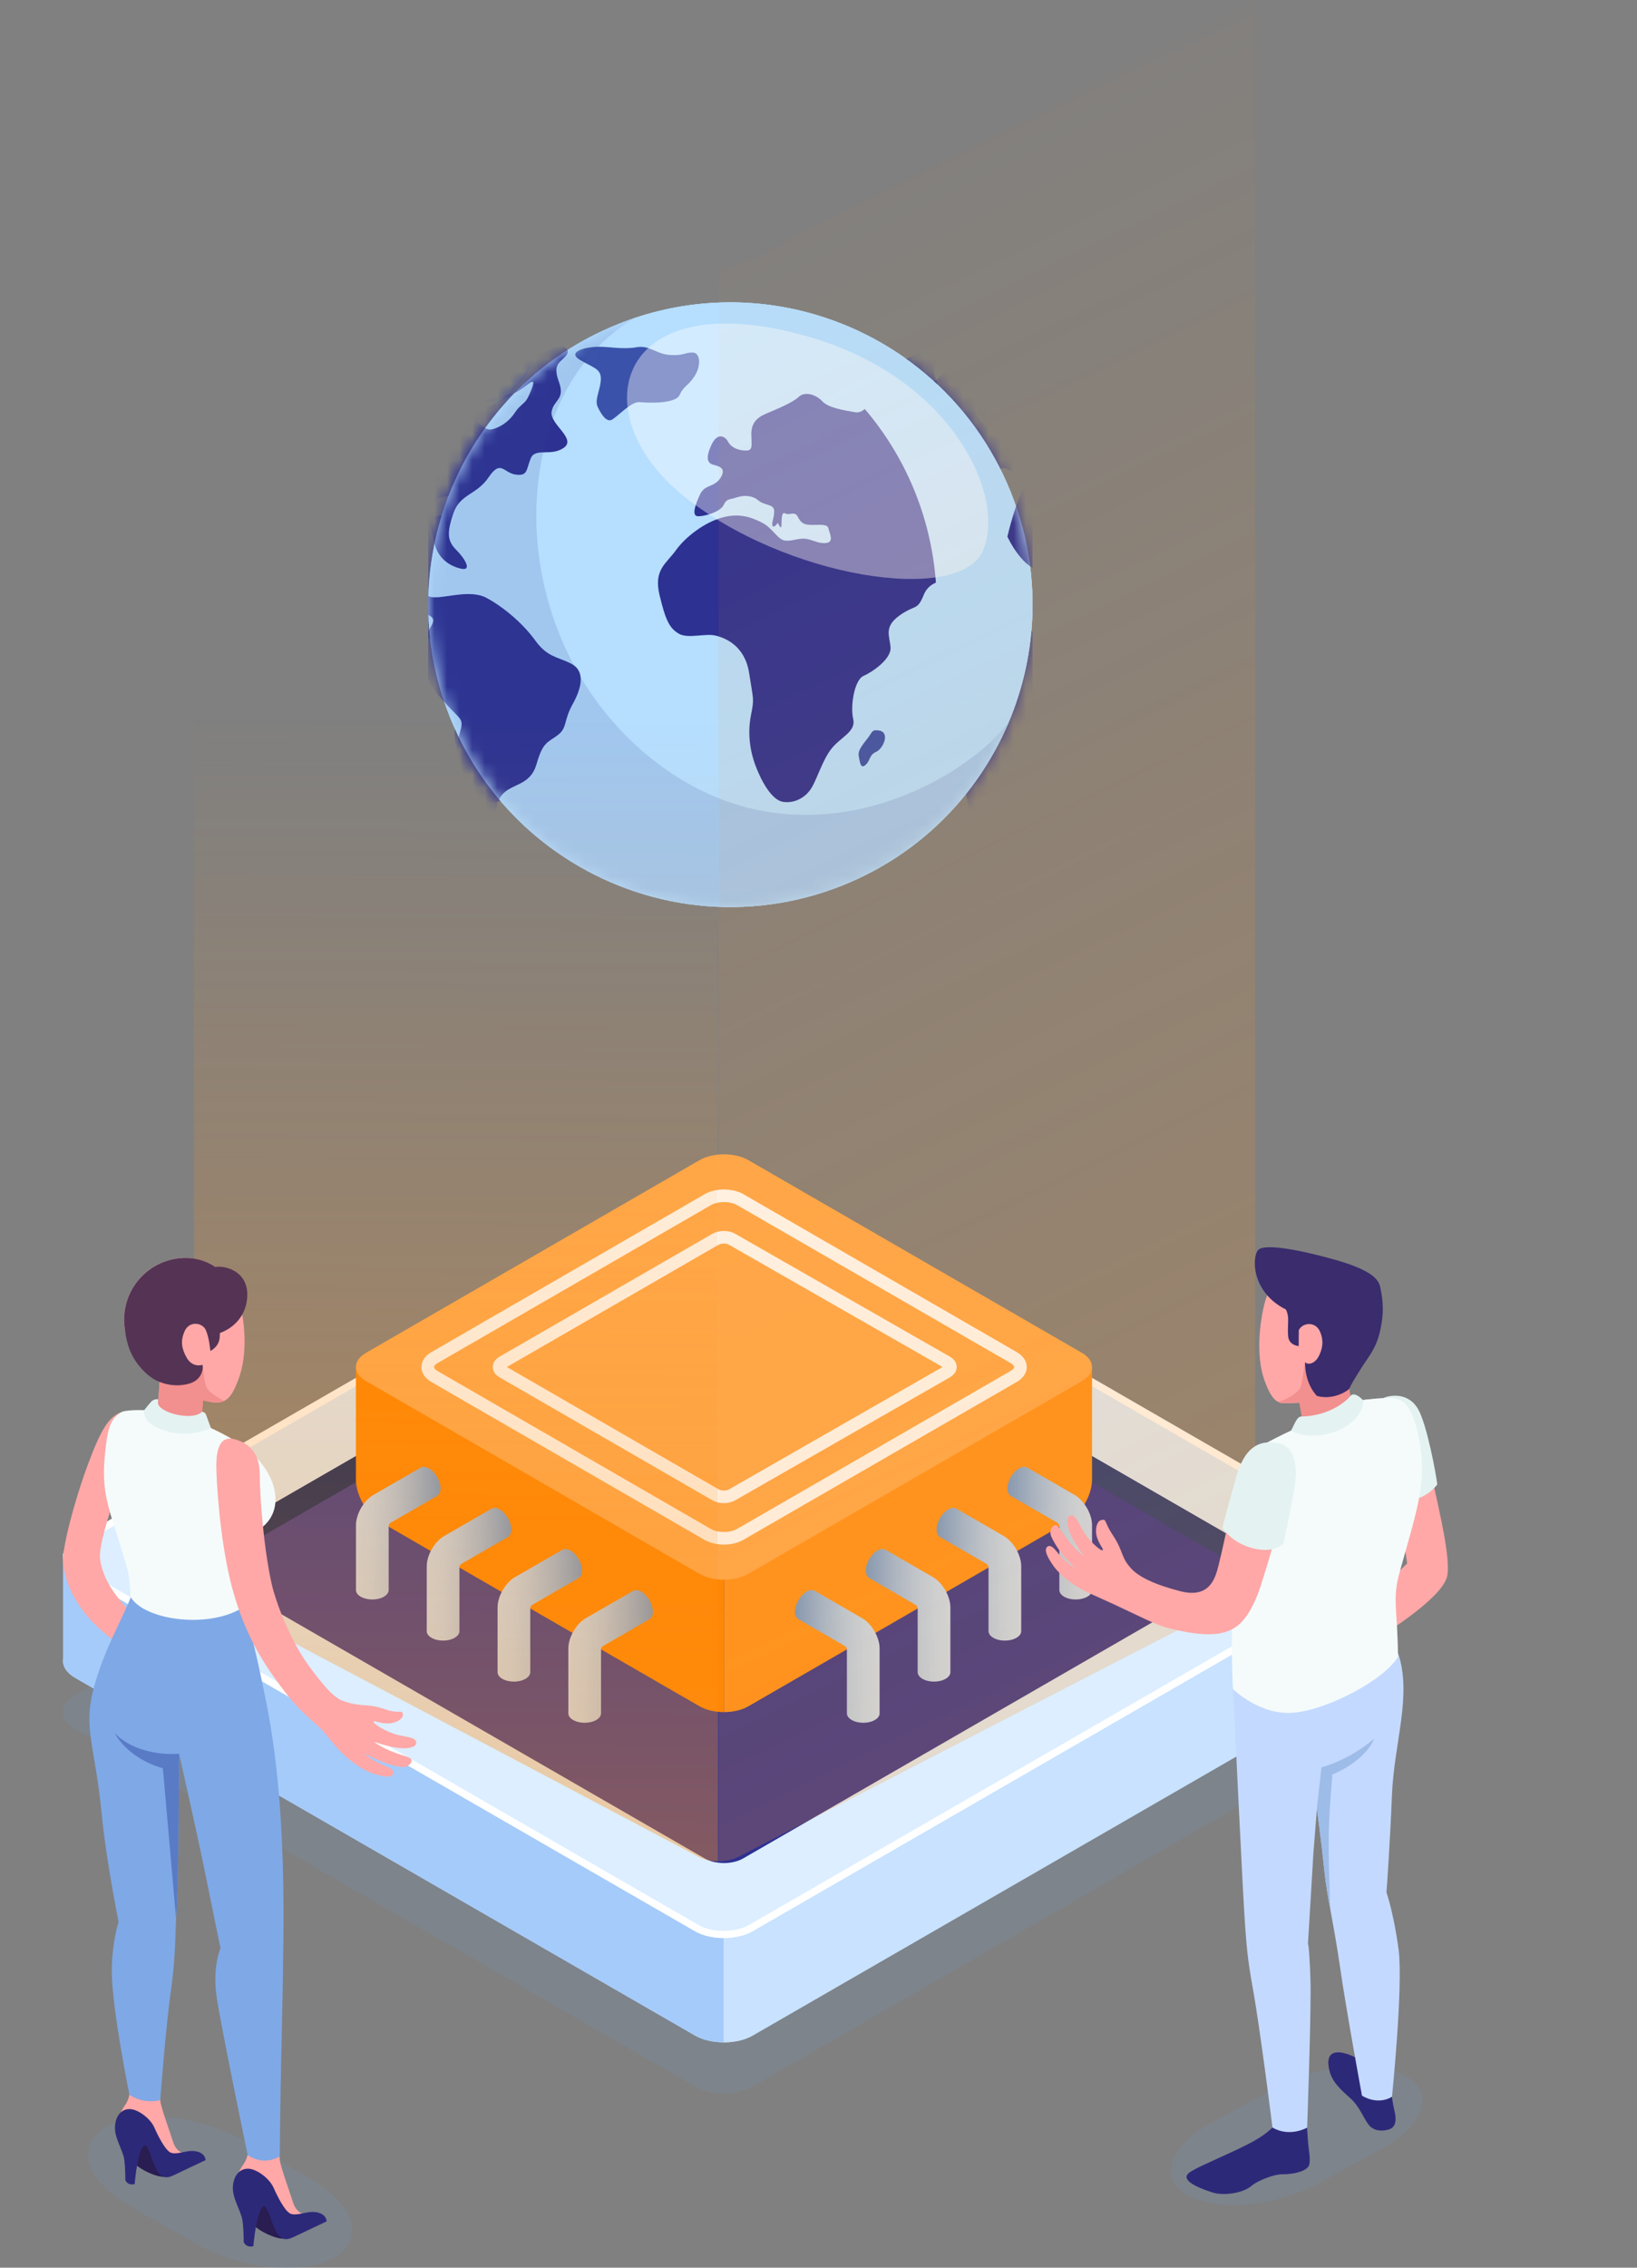 <svg width="130" height="180" viewBox="0 0 130 180" fill="none" xmlns="http://www.w3.org/2000/svg">
<rect x="0" y="0" width="130" height="180" fill="#808080" stroke="none"/>
<g clip-path="url(#clip0)">
<path opacity="0.15" d="M109.021 137.219L59.778 165.625C59.141 165.994 58.312 166.171 57.482 166.171C56.652 166.171 55.823 165.994 55.186 165.625L5.955 137.225C5.318 136.861 5 136.384 5 135.901C5 135.554 5.165 135.202 5.506 134.906C5.631 134.793 5.778 134.679 5.955 134.577L55.198 106.177C56.459 105.444 58.516 105.444 59.789 106.177L109.021 134.571C110.282 135.304 110.282 136.497 109.021 137.219Z" fill="#6B99D1"/>
<path d="M109.021 133.168L59.778 161.568C59.141 161.937 58.312 162.113 57.482 162.113C56.652 162.113 55.828 161.937 55.198 161.573L5.96 133.173C5.324 132.804 5.006 132.327 5.006 131.849C5.006 131.366 5.324 130.889 5.96 130.525L12.637 126.678L55.203 102.119C56.465 101.386 58.522 101.386 59.795 102.119L109.026 130.52C110.282 131.247 110.282 132.44 109.021 133.168Z" fill="#DCEEFF"/>
<path d="M57.482 152.544V162.113C56.652 162.113 55.828 161.937 55.198 161.573L5.96 133.173C5.324 132.804 5.006 132.327 5.006 131.849V123.559C5.006 123.212 5.17 122.86 5.511 122.564L12.637 126.678L57.482 152.544Z" fill="#A5CBFA"/>
<path d="M57.482 152.544V162.113C58.312 162.113 59.136 161.937 59.766 161.574L109.021 133.168C109.657 132.798 109.975 132.321 109.975 131.844V123.553C109.975 123.207 109.81 122.854 109.475 122.559L102.35 126.673L57.482 152.544Z" fill="#C8E2FF"/>
<path d="M109.021 124.884L59.778 153.29C59.141 153.659 58.312 153.835 57.482 153.835C56.652 153.835 55.823 153.659 55.186 153.29L5.955 124.89C5.318 124.526 5 124.049 5 123.566C5 123.219 5.165 122.867 5.506 122.571C5.631 122.458 5.778 122.344 5.955 122.242L55.198 93.841C56.459 93.108 58.516 93.108 59.789 93.841L109.021 122.236C110.282 122.963 110.282 124.157 109.021 124.884Z" fill="#DCEEFF"/>
<path opacity="0.15" d="M24.635 172.927L19.39 169.931C15.833 167.899 10.915 167.413 8.415 168.841C5.915 170.269 6.763 173.081 10.327 175.113L15.573 178.109C19.129 180.141 24.047 180.634 26.547 179.199C29.047 177.763 28.192 174.959 24.635 172.927Z" fill="#6B99D1"/>
<path opacity="0.15" d="M96.167 168.519L101.162 165.772C104.548 163.909 109.231 163.463 111.611 164.773C113.998 166.082 113.184 168.661 109.79 170.524L104.796 173.271C101.409 175.134 96.727 175.58 94.346 174.27C91.966 172.954 92.774 170.382 96.167 168.519Z" fill="#6B99D1"/>
<path d="M57.488 93.857C58.243 93.857 58.982 94.028 59.505 94.329L108.731 122.723C109.151 122.968 109.396 123.275 109.396 123.559C109.396 123.843 109.151 124.144 108.731 124.388L59.488 152.794C58.971 153.096 58.255 153.266 57.476 153.266C56.698 153.266 55.987 153.101 55.465 152.794L6.233 124.388C5.801 124.144 5.568 123.849 5.568 123.559C5.568 123.371 5.682 123.167 5.892 122.979C5.994 122.883 6.108 122.797 6.239 122.729L55.482 94.329C55.999 94.028 56.732 93.857 57.488 93.857ZM57.488 93.289C56.658 93.289 55.828 93.471 55.198 93.84L5.955 122.24C5.778 122.337 5.631 122.451 5.506 122.57C5.17 122.871 5 123.224 5 123.564C5 124.053 5.318 124.525 5.955 124.888L55.186 153.289C55.823 153.658 56.652 153.834 57.482 153.834C58.312 153.834 59.141 153.658 59.778 153.289L109.021 124.883C110.282 124.161 110.282 122.968 109.021 122.235L59.789 93.84C59.153 93.471 58.323 93.289 57.488 93.289Z" fill="white"/>
<path d="M55.965 99.602L15.955 122.678C15.109 123.167 15.109 123.956 15.955 124.445L55.959 147.515C56.806 148.004 58.175 148.004 59.016 147.515L99.025 124.439C99.872 123.951 99.872 123.161 99.025 122.672L59.027 99.602C58.175 99.119 56.806 99.119 55.965 99.602Z" fill="#2D3192"/>
<path d="M99.02 122.678L59.022 99.608C58.602 99.363 58.045 99.244 57.493 99.244V100.795L98.758 124.599L99.02 124.445C99.867 123.956 99.867 123.167 99.02 122.678Z" fill="#1E3779"/>
<path d="M57.493 99.239C56.942 99.239 56.385 99.358 55.965 99.602L15.955 122.678C15.109 123.167 15.109 123.957 15.955 124.445L16.222 124.599L57.499 100.79L57.493 99.239Z" fill="#031F60"/>
<path d="M57.817 112.973L69.659 106.154C69.841 106.046 69.841 105.875 69.659 105.767L57.812 98.926C57.63 98.818 57.329 98.818 57.147 98.926L45.322 105.762C45.14 105.87 45.14 106.04 45.322 106.148L57.147 112.967C57.334 113.081 57.636 113.081 57.817 112.973Z" stroke="white" stroke-miterlimit="10" stroke-linecap="round"/>
<path d="M57.493 108.507V135.901C58.198 135.901 58.897 135.748 59.437 135.435L84.78 120.803C85.854 120.184 86.723 118.678 86.723 117.439V108.507H57.493Z" fill="#FF931E"/>
<path d="M28.263 108.507V117.439C28.263 118.678 29.133 120.184 30.207 120.803L55.55 135.435C56.084 135.742 56.789 135.901 57.493 135.901V108.507H28.263Z" fill="#FF8500"/>
<path d="M55.544 124.923L29.07 109.626C27.996 109.007 27.996 108.001 29.07 107.381L55.55 92.09C56.624 91.471 58.363 91.471 59.437 92.09L85.916 107.381C86.99 108.001 86.99 109.007 85.916 109.626L59.425 124.923C58.351 125.542 56.613 125.542 55.544 124.923Z" fill="#FFAA4F"/>
<path d="M34.503 107.762L56.204 95.227C56.92 94.812 58.079 94.812 58.795 95.227L80.501 107.762C81.217 108.177 81.217 108.842 80.501 109.257L58.783 121.792C58.067 122.207 56.908 122.207 56.192 121.792L34.503 109.262C33.787 108.847 33.787 108.177 34.503 107.762Z" stroke="white" stroke-miterlimit="10" stroke-linecap="round"/>
<path d="M58.13 98.364L75.205 108.131C75.563 108.336 75.563 108.671 75.205 108.882L58.13 118.661C57.772 118.865 57.192 118.865 56.834 118.661L39.901 108.882C39.543 108.677 39.543 108.342 39.901 108.131L56.834 98.358C57.192 98.159 57.772 98.159 58.13 98.364Z" stroke="white" stroke-miterlimit="10" stroke-linecap="round"/>
<path d="M34.986 118.144C34.986 117.558 34.576 116.842 34.065 116.553C33.809 116.405 33.576 116.394 33.406 116.496L29.655 118.661C28.894 119.098 28.269 120.178 28.269 121.059V126.213C28.269 126.406 28.394 126.599 28.65 126.741C29.155 127.031 29.979 127.037 30.485 126.741C30.741 126.593 30.866 126.4 30.866 126.213V121.15C30.866 121.036 30.928 120.928 31.025 120.871L34.707 118.746C34.707 118.746 34.713 118.746 34.713 118.74L34.724 118.735C34.883 118.632 34.986 118.428 34.986 118.144Z" fill="url(#paint0_linear)"/>
<path d="M40.605 121.405C40.605 120.82 40.196 120.104 39.685 119.814C39.429 119.666 39.196 119.655 39.026 119.757L35.275 121.922C34.514 122.36 33.889 123.439 33.889 124.32V129.474C33.889 129.667 34.014 129.855 34.27 130.003C34.775 130.298 35.599 130.298 36.105 130.003C36.361 129.855 36.486 129.662 36.486 129.474V124.411C36.486 124.298 36.548 124.19 36.645 124.133L40.327 122.008C40.327 122.008 40.333 122.008 40.333 122.002L40.344 121.996C40.509 121.894 40.605 121.689 40.605 121.405Z" fill="url(#paint1_linear)"/>
<path d="M46.231 124.667C46.231 124.082 45.822 123.366 45.31 123.076C45.055 122.928 44.822 122.917 44.651 123.019L40.901 125.184C40.139 125.621 39.514 126.701 39.514 127.582V132.73C39.514 132.923 39.639 133.116 39.895 133.259C40.401 133.554 41.225 133.554 41.73 133.259C41.986 133.111 42.111 132.918 42.111 132.73V127.667C42.111 127.553 42.174 127.445 42.27 127.389L45.953 125.263C45.953 125.263 45.958 125.263 45.958 125.258L45.969 125.252C46.129 125.15 46.231 124.951 46.231 124.667Z" fill="url(#paint2_linear)"/>
<path d="M51.85 127.928C51.85 127.343 51.441 126.627 50.93 126.337C50.674 126.19 50.441 126.178 50.271 126.281L46.52 128.446C45.759 128.883 45.134 129.963 45.134 130.844V135.997C45.134 136.191 45.259 136.384 45.515 136.526C46.02 136.821 46.844 136.821 47.35 136.526C47.606 136.378 47.731 136.185 47.731 135.997V130.934C47.731 130.821 47.793 130.713 47.89 130.656L51.572 128.531C51.572 128.531 51.578 128.531 51.578 128.525L51.589 128.519C51.754 128.411 51.85 128.213 51.85 127.928Z" fill="url(#paint3_linear)"/>
<path d="M80.007 118.144C80.007 117.558 80.416 116.842 80.927 116.553C81.183 116.405 81.416 116.393 81.586 116.496L85.337 118.661C86.098 119.098 86.723 120.178 86.723 121.059V126.213C86.723 126.406 86.598 126.599 86.342 126.741C85.837 127.031 85.013 127.036 84.507 126.741C84.251 126.593 84.126 126.4 84.126 126.213V121.15C84.126 121.036 84.064 120.928 83.967 120.871L80.285 118.746C80.285 118.746 80.279 118.746 80.279 118.74L80.268 118.735C80.103 118.632 80.007 118.428 80.007 118.144Z" fill="url(#paint4_linear)"/>
<path d="M74.381 121.405C74.381 120.82 74.79 120.104 75.302 119.814C75.557 119.666 75.79 119.655 75.961 119.757L79.711 121.922C80.473 122.36 81.098 123.439 81.098 124.32V129.474C81.098 129.667 80.973 129.855 80.717 130.003C80.211 130.298 79.387 130.298 78.882 130.003C78.626 129.855 78.501 129.662 78.501 129.474V124.411C78.501 124.298 78.438 124.19 78.342 124.133L74.659 122.008C74.659 122.008 74.654 122.008 74.654 122.002L74.642 121.996C74.478 121.894 74.381 121.689 74.381 121.405Z" fill="url(#paint5_linear)"/>
<path d="M68.756 124.667C68.756 124.082 69.165 123.366 69.676 123.076C69.932 122.928 70.165 122.917 70.335 123.019L74.086 125.184C74.847 125.621 75.472 126.701 75.472 127.582V132.73C75.472 132.923 75.347 133.116 75.091 133.259C74.586 133.554 73.762 133.554 73.256 133.259C73 133.111 72.875 132.918 72.875 132.73V127.667C72.875 127.553 72.813 127.445 72.716 127.389L69.034 125.263C69.034 125.263 69.028 125.263 69.028 125.258L69.017 125.252C68.858 125.15 68.756 124.951 68.756 124.667Z" fill="url(#paint6_linear)"/>
<path d="M63.136 127.928C63.136 127.343 63.545 126.627 64.056 126.337C64.312 126.19 64.545 126.178 64.715 126.281L68.466 128.446C69.227 128.883 69.852 129.963 69.852 130.844V135.997C69.852 136.191 69.727 136.384 69.472 136.526C68.966 136.821 68.142 136.821 67.636 136.526C67.38 136.378 67.255 136.185 67.255 135.997V130.934C67.255 130.821 67.193 130.713 67.096 130.656L63.414 128.531C63.414 128.531 63.408 128.531 63.408 128.525L63.397 128.519C63.232 128.411 63.136 128.213 63.136 127.928Z" fill="url(#paint7_linear)"/>
<g clip-path="url(#clip1)">
<path d="M80.275 39.085C85.201 51.389 79.214 65.355 66.917 70.276C59.334 73.309 51.12 72.204 44.79 68.028C40.838 65.431 37.621 61.642 35.732 56.921C30.806 44.617 36.788 30.646 49.09 25.724C53.815 23.83 58.79 23.552 63.401 24.619C70.787 26.334 77.243 31.506 80.275 39.085Z" fill="#B5DEFF"/>
<mask id="mask0" mask-type="alpha" maskUnits="userSpaceOnUse" x="34" y="24" width="48" height="48">
<path d="M80.275 39.085C85.201 51.389 79.214 65.355 66.917 70.276C59.334 73.309 51.12 72.204 44.79 68.028C40.838 65.431 37.621 61.642 35.732 56.921C30.806 44.617 36.788 30.646 49.09 25.724C53.815 23.83 58.79 23.552 63.401 24.619C70.787 26.334 77.243 31.506 80.275 39.085Z" fill="#B5DEFF"/>
</mask>
<g mask="url(#mask0)">
<path d="M34.131 27.526C33.032 27.542 31.627 27.934 32.645 28.555C33.663 29.181 34.316 29.236 34.322 30.047C34.327 30.858 33.799 31.707 34.061 32.279C34.322 32.851 34.752 33.52 35.166 33.33C35.585 33.134 36.728 31.86 37.376 31.92C38.029 31.98 40.25 32.078 40.571 31.354C40.892 30.629 41.219 30.678 41.752 29.873C42.285 29.067 42.253 27.989 41.605 27.983C40.957 27.978 40.87 28.256 39.787 28.174C38.704 28.098 38.198 27.379 37.142 27.564C36.091 27.755 34.937 27.51 34.131 27.526Z" fill="#3A52AA"/>
<path d="M60.924 46.179L60.929 46.244C60.548 46.408 60.178 46.691 59.977 47.186C59.432 48.526 59.329 47.938 58.05 48.847C56.771 49.756 57.255 50.469 57.326 51.384C57.397 52.299 55.91 53.328 55.176 53.654C54.446 53.981 54.12 56.055 54.359 57.068C54.599 58.075 53.39 58.489 52.65 59.409C51.91 60.329 51.49 61.87 51.006 62.611C50.527 63.351 49.64 63.792 48.769 63.645C47.892 63.492 47.081 62.044 46.608 60.786C46.134 59.529 45.971 58.135 46.243 56.763C46.515 55.397 46.423 55.565 46.096 53.431C45.77 51.297 44.267 50.654 43.44 50.453C42.612 50.246 41.252 50.725 40.511 50.3C39.782 49.87 39.461 49.25 38.982 47.235C38.502 45.221 39.493 44.769 40.277 43.68C41.056 42.591 42.585 41.453 43.962 41.078C45.334 40.702 46.281 41.061 47.119 41.486C47.963 41.905 48.355 42.847 48.959 42.912C49.558 42.972 50.075 42.667 50.674 42.782C51.273 42.896 51.676 43.19 52.263 43.092C52.851 42.994 52.476 42.319 52.394 41.949C52.312 41.578 51.779 41.671 51.077 41.666C50.375 41.666 50.195 41.469 49.95 41.001C49.7 40.533 49.297 40.941 48.959 40.751C48.622 40.56 48.687 41.42 48.66 41.753C48.633 42.085 48.371 41.497 48.371 41.497C48.371 41.497 48.083 41.949 47.958 41.742C47.838 41.535 48.121 41.029 48.083 40.517C48.045 40.005 47.299 40.125 46.836 39.727C46.374 39.33 45.726 39.275 45.089 39.488C44.458 39.7 44.338 39.548 44.06 40.103C43.777 40.664 42.406 41.039 41.965 40.969C41.529 40.892 41.834 40.005 42.209 39.221C42.58 38.437 43.353 38.698 43.837 37.909C44.316 37.119 43.663 37.005 43.217 36.88C42.776 36.749 42.634 36.33 43.097 35.323C43.559 34.316 44.175 34.593 44.425 35.061C44.675 35.53 45.231 35.758 45.829 35.764C46.423 35.775 46.281 35.355 46.27 34.49C46.259 33.624 46.657 33.167 47.441 32.835C48.224 32.502 49.536 31.974 50.037 31.501C50.538 31.027 51.425 31.337 51.899 31.844C52.372 32.345 53.407 32.535 54.506 32.72C54.816 32.775 55.067 32.65 55.279 32.464C58.453 36.183 60.521 40.92 60.924 46.179Z" fill="#2D3192"/>
<path d="M56.428 57.988C55.845 57.89 55.894 58.081 55.551 58.544C55.208 59.001 54.708 59.523 54.8 60.003C54.893 60.482 54.936 61.07 55.339 60.716C55.742 60.362 55.606 59.937 56.178 59.681C56.755 59.42 57.304 58.141 56.428 57.988Z" fill="#3A52AA"/>
<path d="M83.445 27.809C82.198 28.474 79.58 29.481 78.366 29.138C77.762 28.969 77.043 28.73 76.281 28.582C71.654 31.947 68.312 36.918 67 42.602C67.305 43.228 67.675 43.805 68.083 44.279C69.036 45.395 70.016 45.537 71.219 45.771C72.427 46.005 72.046 46.68 72.639 47.388C73.233 48.096 73.483 48.509 74.158 48.89C74.833 49.272 73.919 49.985 73.652 50.763C73.385 51.536 73.309 51.977 73.864 53.551C74.414 55.13 76.025 56.409 76.504 57.019C76.983 57.629 76.172 58.342 76.379 59.621C76.586 60.901 76.52 64.298 77.745 66.209C78.97 68.12 79.705 67.897 79.607 66.607C79.509 65.316 79.09 64.102 79.835 63.133C80.581 62.164 82.095 62.425 82.606 60.656C83.118 58.892 83.45 58.974 84.266 58.369C85.083 57.765 84.718 57.253 85.48 55.887C86.242 54.52 86.466 53.235 85.339 52.669C84.218 52.108 83.466 52.163 82.503 50.834C81.539 49.506 80.037 48.215 78.638 47.459C77.245 46.702 75.029 47.627 74.142 47.366C73.26 47.11 72.699 45.428 72.754 44.774C72.814 44.121 72.155 43.958 71.518 44.116C70.881 44.273 70.527 43.865 70.353 43.016C70.179 42.166 71.502 41.094 72.574 41.007C73.646 40.925 74.223 41.421 74.436 42.809C74.648 44.197 75.568 44.883 76.559 45.128C77.549 45.379 76.929 44.344 76.227 43.642C75.524 42.94 75.475 42.297 76.003 40.745C76.531 39.194 77.838 39.308 78.807 37.882C79.776 36.45 79.966 37.528 80.946 37.669C81.926 37.811 81.779 37.283 82.144 36.39C82.508 35.502 83.755 36.265 84.778 35.541C85.802 34.816 83.662 33.684 83.804 32.699C83.945 31.718 84.92 31.751 84.375 30.281C83.831 28.811 84.582 28.751 84.969 28.207C85.377 27.679 84.691 27.145 83.445 27.809ZM81.997 31.403C81.675 32.132 81.392 31.991 80.864 32.786C80.331 33.586 79.504 34.022 78.965 34.092C78.431 34.158 77.544 33.205 77.5 32.617C77.457 32.029 78.306 31.855 79.269 31.729C80.233 31.599 81.055 31.185 81.926 30.499C82.617 29.949 82.318 30.679 81.997 31.403Z" fill="#2D3192"/>
<path opacity="0.4" d="M64.249 26.737C48.969 22.327 46.117 32.742 54.211 39.308C62.311 45.874 76.192 48.036 78.059 43.707C79.931 39.379 75.609 30.014 64.249 26.737Z" fill="white"/>
<path opacity="0.15" d="M51.495 60.024C39.623 50.279 39.988 31.359 50.401 25.245C49.96 25.392 49.525 25.55 49.084 25.724C36.782 30.651 30.799 44.622 35.725 56.921C37.614 61.641 40.831 65.431 44.783 68.028C51.114 72.204 59.334 73.309 66.911 70.276C73.127 67.788 77.727 62.992 80.122 57.264C76.774 61.925 63.362 69.764 51.495 60.024Z" fill="#344593"/>
</g>
</g>
<g clip-path="url(#clip2)">
<path d="M80.275 39.085C85.201 51.389 79.214 65.355 66.917 70.276C59.334 73.309 51.12 72.204 44.79 68.028C40.838 65.431 37.621 61.642 35.732 56.921C30.806 44.617 36.788 30.646 49.09 25.724C53.815 23.83 58.79 23.552 63.401 24.619C70.787 26.334 77.243 31.506 80.275 39.085Z" fill="#B5DEFF"/>
<mask id="mask1" mask-type="alpha" maskUnits="userSpaceOnUse" x="34" y="24" width="48" height="48">
<path d="M80.275 39.085C85.201 51.389 79.214 65.355 66.917 70.276C59.334 73.309 51.12 72.204 44.79 68.028C40.838 65.431 37.621 61.642 35.732 56.921C30.806 44.617 36.788 30.646 49.09 25.724C53.815 23.83 58.79 23.552 63.401 24.619C70.787 26.334 77.243 31.506 80.275 39.085Z" fill="#B5DEFF"/>
</mask>
<g mask="url(#mask1)">
<path d="M50.924 46.179L50.929 46.244C50.548 46.408 50.178 46.691 49.977 47.186C49.432 48.526 49.329 47.938 48.05 48.847C46.771 49.756 47.255 50.469 47.326 51.384C47.397 52.299 45.91 53.328 45.176 53.654C44.446 53.981 44.12 56.055 44.359 57.068C44.599 58.075 43.39 58.489 42.65 59.409C41.91 60.329 41.49 61.87 41.006 62.611C40.527 63.351 39.64 63.792 38.769 63.645C37.892 63.492 37.081 62.044 36.608 60.786C36.134 59.529 35.971 58.135 36.243 56.763C36.515 55.397 36.423 55.565 36.096 53.431C35.77 51.297 34.267 50.654 33.44 50.453C32.612 50.246 31.252 50.725 30.511 50.3C29.782 49.87 29.461 49.25 28.982 47.235C28.503 45.221 29.493 44.769 30.277 43.68C31.055 42.591 32.585 41.453 33.962 41.078C35.334 40.702 36.281 41.061 37.12 41.486C37.963 41.905 38.355 42.847 38.959 42.912C39.558 42.972 40.075 42.667 40.674 42.782C41.273 42.896 41.676 43.19 42.263 43.092C42.851 42.994 42.476 42.319 42.394 41.949C42.312 41.578 41.779 41.671 41.077 41.666C40.375 41.666 40.195 41.469 39.95 41.001C39.7 40.533 39.297 40.941 38.959 40.751C38.622 40.56 38.687 41.42 38.66 41.753C38.633 42.085 38.371 41.497 38.371 41.497C38.371 41.497 38.083 41.949 37.958 41.742C37.838 41.535 38.121 41.029 38.083 40.517C38.045 40.005 37.299 40.125 36.836 39.727C36.374 39.33 35.726 39.275 35.089 39.488C34.458 39.7 34.338 39.548 34.06 40.103C33.777 40.664 32.406 41.039 31.965 40.969C31.529 40.892 31.834 40.005 32.209 39.221C32.58 38.437 33.353 38.698 33.837 37.909C34.316 37.119 33.663 37.005 33.217 36.88C32.776 36.749 32.634 36.33 33.097 35.323C33.559 34.316 34.175 34.593 34.425 35.061C34.675 35.53 35.231 35.758 35.829 35.764C36.423 35.775 36.281 35.355 36.27 34.49C36.259 33.624 36.657 33.167 37.441 32.835C38.224 32.502 39.536 31.974 40.037 31.501C40.538 31.027 41.425 31.337 41.899 31.844C42.372 32.345 43.407 32.535 44.506 32.72C44.816 32.775 45.067 32.65 45.279 32.464C48.453 36.183 50.521 40.92 50.924 46.179Z" fill="#2D3192"/>
<path d="M46.428 57.988C45.845 57.89 45.894 58.081 45.551 58.544C45.208 59.001 44.708 59.523 44.8 60.003C44.893 60.482 44.936 61.07 45.339 60.716C45.742 60.362 45.606 59.937 46.178 59.681C46.755 59.42 47.304 58.141 46.428 57.988Z" fill="#3A52AA"/>
<path d="M77.527 27.526C76.427 27.542 75.023 27.934 76.041 28.555C77.059 29.181 77.712 29.236 77.717 30.047C77.723 30.858 77.195 31.707 77.456 32.279C77.717 32.851 78.147 33.52 78.561 33.33C78.98 33.134 80.123 31.86 80.771 31.92C81.424 31.98 83.645 32.078 83.966 31.354C84.288 30.629 84.614 30.678 85.148 29.873C85.681 29.067 85.648 27.989 85.001 27.983C84.353 27.978 84.266 28.256 83.183 28.174C82.099 28.098 81.593 27.379 80.537 27.564C79.487 27.755 78.332 27.51 77.527 27.526Z" fill="#3A52AA"/>
<path d="M73.445 27.809C72.198 28.474 69.58 29.481 68.366 29.138C67.762 28.969 67.043 28.73 66.281 28.582C61.654 31.947 58.312 36.918 57 42.602C57.305 43.228 57.675 43.805 58.083 44.279C59.036 45.395 60.016 45.537 61.219 45.771C62.427 46.005 62.046 46.68 62.639 47.388C63.233 48.096 63.483 48.509 64.158 48.89C64.833 49.272 63.919 49.985 63.652 50.763C63.385 51.536 63.309 51.977 63.864 53.551C64.414 55.13 66.025 56.409 66.504 57.019C66.983 57.629 66.172 58.342 66.379 59.621C66.586 60.901 66.52 64.298 67.745 66.209C68.97 68.12 69.705 67.897 69.607 66.607C69.509 65.316 69.09 64.102 69.835 63.133C70.581 62.164 72.095 62.425 72.606 60.656C73.118 58.892 73.45 58.974 74.266 58.369C75.083 57.765 74.718 57.253 75.48 55.887C76.242 54.52 76.466 53.235 75.339 52.669C74.218 52.108 73.466 52.163 72.503 50.834C71.539 49.506 70.037 48.215 68.638 47.459C67.245 46.702 65.029 47.627 64.142 47.366C63.26 47.11 62.699 45.428 62.754 44.774C62.814 44.121 62.155 43.958 61.518 44.116C60.881 44.273 60.527 43.865 60.353 43.016C60.179 42.166 61.502 41.094 62.574 41.007C63.646 40.925 64.223 41.421 64.436 42.809C64.648 44.197 65.568 44.883 66.559 45.128C67.549 45.379 66.929 44.344 66.227 43.642C65.524 42.94 65.475 42.297 66.003 40.745C66.531 39.194 67.838 39.308 68.807 37.882C69.776 36.45 69.966 37.528 70.946 37.669C71.926 37.811 71.779 37.283 72.144 36.39C72.508 35.502 73.755 36.265 74.778 35.541C75.802 34.816 73.662 33.684 73.804 32.699C73.945 31.718 74.92 31.751 74.375 30.281C73.831 28.811 74.582 28.751 74.969 28.207C75.377 27.679 74.691 27.145 73.445 27.809ZM71.997 31.403C71.675 32.132 71.392 31.991 70.864 32.786C70.331 33.586 69.504 34.022 68.965 34.092C68.431 34.158 67.544 33.205 67.5 32.617C67.457 32.029 68.306 31.855 69.269 31.729C70.233 31.599 71.055 31.185 71.926 30.499C72.617 29.949 72.318 30.679 71.997 31.403Z" fill="#2D3192"/>
<path d="M104.319 46.179L104.325 46.244C103.944 46.408 103.574 46.691 103.372 47.186C102.828 48.526 102.724 47.938 101.445 48.847C100.166 49.756 100.651 50.469 100.721 51.384C100.792 52.299 99.306 53.328 98.571 53.654C97.842 53.981 97.515 56.055 97.755 57.068C97.994 58.075 96.786 58.489 96.045 59.409C95.305 60.329 94.886 61.87 94.401 62.611C93.922 63.351 93.035 63.792 92.164 63.645C91.288 63.492 90.477 62.044 90.003 60.786C89.53 59.529 89.366 58.135 89.639 56.763C89.911 55.397 89.818 55.565 89.492 53.431C89.165 51.297 87.663 50.654 86.835 50.453C86.008 50.246 84.647 50.725 83.907 50.3C83.177 49.87 82.856 49.25 82.377 47.235C81.898 45.221 82.889 44.769 83.673 43.68C84.451 42.591 85.981 41.453 87.358 41.078C88.73 40.702 89.677 41.061 90.515 41.486C91.359 41.905 91.751 42.847 92.355 42.912C92.954 42.972 93.471 42.667 94.07 42.782C94.668 42.896 95.071 43.19 95.659 43.092C96.247 42.994 95.871 42.319 95.79 41.949C95.708 41.578 95.174 41.671 94.472 41.666C93.77 41.666 93.591 41.469 93.346 41.001C93.095 40.533 92.692 40.941 92.355 40.751C92.017 40.56 92.083 41.42 92.055 41.753C92.028 42.085 91.767 41.497 91.767 41.497C91.767 41.497 91.478 41.949 91.353 41.742C91.234 41.535 91.516 41.029 91.478 40.517C91.44 40.005 90.695 40.125 90.232 39.727C89.769 39.33 89.121 39.275 88.485 39.488C87.853 39.7 87.733 39.548 87.456 40.103C87.173 40.664 85.801 41.039 85.36 40.969C84.925 40.892 85.229 40.005 85.605 39.221C85.975 38.437 86.748 38.698 87.233 37.909C87.712 37.119 87.058 37.005 86.612 36.88C86.171 36.749 86.03 36.33 86.492 35.323C86.955 34.316 87.57 34.593 87.82 35.061C88.071 35.53 88.626 35.758 89.225 35.764C89.818 35.775 89.677 35.355 89.666 34.49C89.655 33.624 90.052 33.167 90.836 32.835C91.62 32.502 92.932 31.974 93.433 31.501C93.933 31.027 94.821 31.337 95.294 31.844C95.768 32.345 96.802 32.535 97.902 32.72C98.212 32.775 98.462 32.65 98.675 32.464C101.848 36.183 103.917 40.92 104.319 46.179Z" fill="#2D3192"/>
<path opacity="0.4" d="M64.249 26.737C48.969 22.327 46.117 32.742 54.211 39.308C62.311 45.874 76.192 48.036 78.059 43.707C79.931 39.379 75.609 30.014 64.249 26.737Z" fill="white"/>
<path opacity="0.15" d="M51.495 60.024C39.623 50.279 39.988 31.359 50.401 25.245C49.96 25.392 49.525 25.55 49.084 25.724C36.782 30.651 30.799 44.622 35.725 56.921C37.614 61.641 40.831 65.431 44.783 68.028C51.114 72.204 59.334 73.309 66.911 70.276C73.127 67.788 77.727 62.992 80.122 57.264C76.774 61.925 63.362 69.764 51.495 60.024Z" fill="#344593"/>
</g>
</g>
<g clip-path="url(#clip3)">
<path d="M80.275 39.085C85.201 51.389 79.214 65.355 66.917 70.276C59.334 73.309 51.12 72.204 44.79 68.028C40.838 65.431 37.621 61.642 35.732 56.921C30.806 44.617 36.788 30.646 49.09 25.724C53.815 23.83 58.79 23.552 63.401 24.619C70.787 26.334 77.243 31.506 80.275 39.085Z" fill="#B5DEFF"/>
<mask id="mask2" mask-type="alpha" maskUnits="userSpaceOnUse" x="34" y="24" width="48" height="48">
<path d="M80.275 39.085C85.201 51.389 79.214 65.355 66.917 70.276C59.334 73.309 51.12 72.204 44.79 68.028C40.838 65.431 37.621 61.642 35.732 56.921C30.806 44.617 36.788 30.646 49.09 25.724C53.815 23.83 58.79 23.552 63.401 24.619C70.787 26.334 77.243 31.506 80.275 39.085Z" fill="#B5DEFF"/>
</mask>
<g mask="url(#mask2)">
<path d="M47.527 27.526C46.427 27.542 45.023 27.934 46.041 28.555C47.059 29.181 47.712 29.236 47.717 30.047C47.723 30.858 47.195 31.707 47.456 32.279C47.717 32.851 48.147 33.52 48.561 33.33C48.98 33.134 50.123 31.86 50.771 31.92C51.424 31.98 53.645 32.078 53.966 31.354C54.288 30.629 54.614 30.678 55.148 29.873C55.681 29.067 55.648 27.989 55.001 27.983C54.353 27.978 54.266 28.256 53.182 28.174C52.099 28.098 51.593 27.379 50.537 27.564C49.486 27.755 48.333 27.51 47.527 27.526Z" fill="#3A52AA"/>
<path d="M43.444 27.809C42.198 28.474 39.58 29.481 38.366 29.138C37.762 28.969 37.043 28.73 36.281 28.582C31.654 31.947 28.312 36.918 27 42.602C27.305 43.228 27.675 43.805 28.083 44.279C29.036 45.395 30.016 45.537 31.219 45.771C32.427 46.005 32.046 46.68 32.639 47.388C33.233 48.096 33.483 48.509 34.158 48.89C34.833 49.272 33.919 49.985 33.652 50.763C33.385 51.536 33.309 51.977 33.864 53.551C34.414 55.13 36.025 56.409 36.504 57.019C36.983 57.629 36.172 58.342 36.379 59.621C36.586 60.901 36.52 64.298 37.745 66.209C38.97 68.12 39.705 67.897 39.607 66.607C39.509 65.316 39.09 64.102 39.836 63.133C40.581 62.164 42.094 62.425 42.606 60.656C43.118 58.892 43.45 58.974 44.267 58.369C45.083 57.765 44.718 57.253 45.48 55.887C46.242 54.52 46.466 53.235 45.339 52.669C44.218 52.108 43.466 52.163 42.503 50.834C41.539 49.506 40.037 48.215 38.638 47.459C37.245 46.702 35.029 47.627 34.142 47.366C33.26 47.11 32.699 45.428 32.754 44.774C32.814 44.121 32.155 43.958 31.518 44.116C30.881 44.273 30.527 43.865 30.353 43.016C30.179 42.166 31.502 41.094 32.574 41.007C33.646 40.925 34.223 41.421 34.436 42.809C34.648 44.197 35.568 44.883 36.559 45.128C37.549 45.379 36.929 44.344 36.227 43.642C35.524 42.94 35.475 42.297 36.003 40.745C36.531 39.194 37.838 39.308 38.807 37.882C39.776 36.45 39.966 37.528 40.946 37.669C41.926 37.811 41.779 37.283 42.144 36.39C42.508 35.502 43.755 36.265 44.778 35.541C45.801 34.816 43.662 33.684 43.804 32.699C43.945 31.718 44.92 31.751 44.375 30.281C43.831 28.811 44.582 28.751 44.969 28.207C45.377 27.679 44.691 27.145 43.444 27.809ZM41.997 31.403C41.675 32.132 41.392 31.991 40.864 32.786C40.331 33.586 39.504 34.022 38.965 34.092C38.431 34.158 37.544 33.205 37.5 32.617C37.457 32.029 38.306 31.855 39.269 31.729C40.233 31.599 41.055 31.185 41.926 30.499C42.617 29.949 42.318 30.679 41.997 31.403Z" fill="#2D3192"/>
<path d="M74.319 46.179L74.325 46.244C73.944 46.408 73.574 46.691 73.372 47.186C72.828 48.526 72.725 47.938 71.445 48.847C70.166 49.756 70.651 50.469 70.721 51.384C70.792 52.299 69.306 53.328 68.571 53.654C67.842 53.981 67.515 56.055 67.755 57.068C67.994 58.075 66.786 58.489 66.045 59.409C65.305 60.329 64.886 61.87 64.401 62.611C63.922 63.351 63.035 63.792 62.164 63.645C61.288 63.492 60.477 62.044 60.003 60.786C59.53 59.529 59.366 58.135 59.639 56.763C59.911 55.397 59.818 55.565 59.492 53.431C59.165 51.297 57.663 50.654 56.835 50.453C56.008 50.246 54.647 50.725 53.907 50.3C53.177 49.87 52.856 49.25 52.377 47.235C51.898 45.221 52.889 44.769 53.673 43.68C54.451 42.591 55.981 41.453 57.358 41.078C58.73 40.702 59.677 41.061 60.515 41.486C61.359 41.905 61.751 42.847 62.355 42.912C62.954 42.972 63.471 42.667 64.07 42.782C64.668 42.896 65.071 43.19 65.659 43.092C66.247 42.994 65.871 42.319 65.79 41.949C65.708 41.578 65.174 41.671 64.472 41.666C63.77 41.666 63.59 41.469 63.346 41.001C63.095 40.533 62.692 40.941 62.355 40.751C62.017 40.56 62.083 41.42 62.055 41.753C62.028 42.085 61.767 41.497 61.767 41.497C61.767 41.497 61.478 41.949 61.353 41.742C61.233 41.535 61.517 41.029 61.478 40.517C61.44 40.005 60.695 40.125 60.232 39.727C59.769 39.33 59.121 39.275 58.485 39.488C57.853 39.7 57.733 39.548 57.456 40.103C57.173 40.664 55.801 41.039 55.36 40.969C54.925 40.892 55.229 40.005 55.605 39.221C55.975 38.437 56.748 38.698 57.233 37.909C57.712 37.119 57.058 37.005 56.612 36.88C56.171 36.749 56.03 36.33 56.492 35.323C56.955 34.316 57.57 34.593 57.821 35.061C58.071 35.53 58.626 35.758 59.225 35.764C59.818 35.775 59.677 35.355 59.666 34.49C59.655 33.624 60.052 33.167 60.836 32.835C61.62 32.502 62.932 31.974 63.433 31.501C63.933 31.027 64.821 31.337 65.294 31.844C65.768 32.345 66.802 32.535 67.902 32.72C68.212 32.775 68.462 32.65 68.675 32.464C71.848 36.183 73.917 40.92 74.319 46.179Z" fill="#2D3192"/>
<path d="M69.823 57.988C69.241 57.89 69.29 58.081 68.947 58.544C68.604 59.001 68.103 59.523 68.195 60.003C68.288 60.482 68.332 61.07 68.735 60.716C69.137 60.362 69.001 59.937 69.573 59.681C70.15 59.42 70.7 58.141 69.823 57.988Z" fill="#3A52AA"/>
<path d="M96.445 27.809C95.198 28.474 92.58 29.481 91.366 29.138C90.762 28.969 90.043 28.73 89.281 28.582C84.654 31.947 81.312 36.918 80 42.602C80.305 43.228 80.675 43.805 81.083 44.279C82.036 45.395 83.016 45.537 84.219 45.771C85.427 46.005 85.046 46.68 85.639 47.388C86.233 48.096 86.483 48.509 87.158 48.89C87.833 49.272 86.919 49.985 86.652 50.763C86.385 51.536 86.309 51.977 86.864 53.551C87.414 55.13 89.025 56.409 89.504 57.019C89.983 57.629 89.172 58.342 89.379 59.621C89.586 60.901 89.52 64.298 90.745 66.209C91.97 68.12 92.705 67.897 92.607 66.607C92.509 65.316 92.09 64.102 92.835 63.133C93.581 62.164 95.095 62.425 95.606 60.656C96.118 58.892 96.45 58.974 97.266 58.369C98.083 57.765 97.718 57.253 98.48 55.887C99.242 54.52 99.466 53.235 98.339 52.669C97.218 52.108 96.466 52.163 95.503 50.834C94.539 49.506 93.037 48.215 91.638 47.459C90.245 46.702 88.029 47.627 87.142 47.366C86.26 47.11 85.699 45.428 85.754 44.774C85.814 44.121 85.155 43.958 84.518 44.116C83.881 44.273 83.527 43.865 83.353 43.016C83.179 42.166 84.502 41.094 85.574 41.007C86.646 40.925 87.223 41.421 87.436 42.809C87.648 44.197 88.568 44.883 89.559 45.128C90.549 45.379 89.929 44.344 89.227 43.642C88.524 42.94 88.475 42.297 89.003 40.745C89.531 39.194 90.838 39.308 91.807 37.882C92.776 36.45 92.966 37.528 93.946 37.669C94.926 37.811 94.779 37.283 95.144 36.39C95.508 35.502 96.755 36.265 97.778 35.541C98.802 34.816 96.662 33.684 96.804 32.699C96.945 31.718 97.92 31.751 97.375 30.281C96.831 28.811 97.582 28.751 97.969 28.207C98.377 27.679 97.691 27.145 96.445 27.809ZM94.997 31.403C94.675 32.132 94.392 31.991 93.864 32.786C93.331 33.586 92.504 34.022 91.965 34.092C91.431 34.158 90.544 33.205 90.5 32.617C90.457 32.029 91.306 31.855 92.269 31.729C93.233 31.599 94.055 31.185 94.926 30.499C95.617 29.949 95.318 30.679 94.997 31.403Z" fill="#2D3192"/>
<path opacity="0.4" d="M64.249 26.737C48.969 22.327 46.117 32.742 54.211 39.308C62.311 45.874 76.192 48.036 78.059 43.707C79.931 39.379 75.609 30.014 64.249 26.737Z" fill="white"/>
<path opacity="0.15" d="M51.495 60.024C39.623 50.279 39.988 31.359 50.401 25.245C49.96 25.392 49.525 25.55 49.084 25.724C36.782 30.651 30.799 44.622 35.725 56.921C37.614 61.641 40.831 65.431 44.783 68.028C51.114 72.204 59.334 73.309 66.911 70.276C73.127 67.788 77.727 62.992 80.122 57.264C76.774 61.925 63.362 69.764 51.495 60.024Z" fill="#344593"/>
</g>
</g>
<path opacity="0.3" d="M59.868 20.535C59.058 20.997 58.115 21.162 57.069 21.131C57.052 21.131 57.04 21.131 57.023 21.131C57.035 21.131 57.052 21.131 57.063 21.131V147.746C57.684 147.746 58.316 147.592 58.931 147.242L98.59 126.784C99.326 126.42 99.682 126.101 99.682 125.655V0L59.868 20.535Z" fill="url(#paint8_linear)"/>
<path opacity="0.5" d="M56.984 21.131C56.748 21.136 56.518 21.126 56.294 21.105C56.277 21.105 56.265 21.1 56.249 21.1C56.024 21.079 55.805 21.043 55.598 21.002C55.457 20.971 55.323 20.925 55.188 20.889C55.104 20.864 55.014 20.848 54.935 20.817C54.722 20.741 54.509 20.653 54.307 20.55L15.405 0V125.655C15.421 126.06 15.702 126.374 16.157 126.615L55.205 147.242C55.839 147.628 56.383 147.73 56.972 147.741C56.989 147.741 57.006 147.746 57.023 147.746V21.131C57.006 21.131 56.995 21.131 56.984 21.131Z" fill="url(#paint9_linear)"/>
<path d="M113.662 116.837C113.799 118.046 115.247 123.26 114.937 125.054C114.627 126.84 109.701 129.828 109.701 129.828L109.017 126.768L111.747 124.096L111.012 119.026L113.662 116.837Z" fill="#FFA8A7"/>
<path d="M109.846 110.974C110.551 110.672 111.862 110.6 112.59 111.803C113.317 113.005 114.066 117.125 114.138 117.83C114.138 117.83 113.122 119.235 111.596 119.004L109.846 110.974Z" fill="#E4F2F2"/>
<path d="M110.537 166.412C110.537 166.412 110.595 166.945 110.753 167.622C110.883 168.148 110.904 168.825 110.321 169.019C109.73 169.206 109.061 169.149 108.679 168.638C108.211 168.004 107.959 167.212 107.282 166.592C106.627 166.002 105.813 165.332 105.582 164.389C105.366 163.539 105.503 163.006 106.086 162.919C106.821 162.811 107.988 163.431 108.585 163.87C109.017 164.18 110.537 166.412 110.537 166.412Z" fill="#2D2979"/>
<path d="M103.796 168.882C103.796 168.882 103.84 169.559 103.883 170.099C103.926 170.64 104.113 171.497 103.94 171.9C103.768 172.296 102.882 172.591 101.838 172.584C101.161 172.577 99.85 173.102 99.382 173.506C98.719 174.082 97.192 174.312 96.299 174.031C95.399 173.751 94.406 173.333 94.254 172.922C94.103 172.512 94.571 172.303 96.76 171.302C98.95 170.301 100.563 169.61 101.413 168.45L103.796 168.882Z" fill="#2D2979"/>
<path d="M111.07 154.775C110.695 151.908 110.105 150.209 110.105 150.209C110.105 150.209 110.393 146.269 110.537 142.532C110.703 138.29 112.172 134.56 111.012 131.175L97.927 134.084C97.927 134.084 98.719 150.994 98.892 153.039C98.986 154.148 99.022 155.257 99.483 157.785C100.08 161.069 101.052 168.875 101.052 168.875C102.435 169.682 103.804 168.882 103.804 168.882C103.804 168.882 104.156 159.362 104.063 156.993C103.955 154.105 103.868 154.328 103.868 154.328L104.3 147.134L104.581 143.554C104.581 143.554 104.941 146.183 105.179 148.531C105.388 150.576 105.878 152.427 106.432 156.236C106.907 159.542 108.16 166.348 108.16 166.348C109.543 167.154 110.544 166.427 110.544 166.427C110.544 166.427 111.437 157.641 111.07 154.775Z" fill="#C4D9FF"/>
<path d="M104.574 143.555C104.574 143.555 104.934 146.183 105.171 148.531C105.272 149.517 105.438 150.461 105.647 151.592C105.647 151.592 105.46 147.22 105.532 145.153C105.604 143.086 105.812 140.854 105.812 140.854C108.563 139.687 109.132 138.009 109.132 138.009C107.094 139.752 104.941 140.285 104.941 140.285L104.574 143.555Z" fill="#9EBCE8"/>
<path d="M109.154 111.046C108.16 111.097 107.419 111.349 107.289 111.061C107.188 110.83 107.066 109.505 107.059 109.505C107.174 109.217 107.275 108.907 107.275 108.907C108.528 108.137 109.421 106.833 109.586 105.263C109.867 102.57 107.908 100.165 105.222 99.884C102.694 99.617 100.829 101.396 100.332 103.845C100.066 105.047 99.706 107.611 100.426 109.592C100.829 110.701 101.175 111.19 101.693 111.363C101.873 111.399 102.838 111.378 103.191 111.342C103.191 111.342 103.328 112.09 103.415 112.566C103.508 113.048 103.472 113.3 102.514 113.891C101.557 114.481 103.962 115.691 105.525 115.569C107.095 115.446 108.859 114.503 109.341 113.488C109.889 112.35 109.838 111.01 109.154 111.046Z" fill="#FFA8A7"/>
<path d="M102.514 113.877C102.478 113.898 102.464 113.92 102.435 113.941L103.803 114.409L107.851 113.783L108.794 111.37C108.794 111.37 108.758 111.255 108.7 111.082C107.937 111.162 107.397 111.306 107.289 111.053C107.217 110.881 107.123 110.081 107.08 109.7C106.353 109.829 105.496 109.98 105.287 109.988C104.912 110.002 103.623 108.101 103.623 108.101C103.623 108.101 103.443 109.692 103.27 110.132C103.098 110.571 101.916 111.255 101.484 111.248C101.549 111.284 101.614 111.313 101.686 111.342C101.866 111.378 102.831 111.356 103.184 111.32C103.184 111.32 103.321 112.069 103.407 112.544C103.508 113.034 103.472 113.286 102.514 113.877Z" fill="#F28F8F"/>
<path d="M109.615 102.196C109.493 101.612 109.082 100.856 105.935 99.97C102.925 99.128 100.57 98.768 99.987 99.156C99.41 99.545 99.266 102.52 102.111 103.938C102.226 104.154 102.298 104.406 102.298 104.752C102.298 105.213 102.248 105.58 102.298 106.084C102.37 106.797 103.134 106.848 103.134 106.848C103.134 106.848 103.141 106.437 103.141 105.587C103.407 104.997 104.437 104.846 104.812 105.667C105.186 106.488 104.977 107.172 104.718 107.669C104.387 108.295 103.825 108.346 103.638 108.122C103.638 108.835 103.775 109.901 104.574 110.801C105.64 111.104 106.691 110.643 107.152 110.24C107.267 109.923 107.635 109.347 108.11 108.583C108.693 107.654 109.298 107.049 109.622 105.544C109.91 104.162 109.846 103.326 109.615 102.196Z" fill="#3A2C6D"/>
<path d="M107.714 111.198C107.987 111.889 107.289 112.724 105.416 113.315C103.544 113.905 103.378 113.149 103.378 113.149C103.378 113.149 100.635 114.402 99.742 115.022C98.618 115.807 98.121 118.082 97.97 121.914C97.797 126.357 97.783 132.939 97.927 134.077C97.927 134.077 100.03 136.173 102.716 135.949C105.402 135.726 109.925 133.35 111.019 131.513C110.991 127.617 110.537 126.983 111.163 124.744C112.604 119.609 113.367 117.506 112.668 114.093C112.092 111.277 111.279 110.931 110.17 110.96C109.046 110.989 107.714 111.198 107.714 111.198Z" fill="#F5FBFB"/>
<path d="M107.231 110.816C106.842 111.306 105.489 112.379 103.393 112.436C102.99 112.372 102.766 113.149 102.536 113.538C102.536 113.538 103.479 114.309 105.575 113.776C107.671 113.243 108.412 111.702 108.232 111.126C108.232 111.126 107.563 110.391 107.231 110.816Z" fill="#E4F2F2"/>
<path d="M93.743 126.307C95.946 126.861 96.465 125.471 96.753 124.319C97.451 121.532 97.833 119.011 98.352 117.434C98.964 115.569 99.612 115.274 100.519 114.906C101.585 114.482 102.5 115.382 102.147 117.751C101.729 120.56 101.175 122.533 100.123 125.86C99.85 126.724 99.23 128.273 98.316 129.014C97.178 129.936 95.464 129.893 92.871 129.252C91.762 128.978 90.552 128.316 88.464 127.344C87.902 127.084 87.463 126.904 86.39 126.407C85.31 125.903 84.193 125.068 83.624 124.247C83.055 123.426 82.984 123.044 83.099 122.857C83.243 122.619 83.502 122.677 83.797 123.015C84.1 123.361 84.539 123.98 85.382 124.485C85.382 124.485 84.683 123.764 84.309 123.296C83.934 122.828 83.639 122.317 83.473 121.935C83.272 121.46 83.682 120.812 83.999 121.15C84.316 121.489 84.46 121.834 85.029 122.519C85.547 123.138 86.051 123.491 86.051 123.491C86.051 123.491 85.475 122.713 85.108 121.978C84.748 121.237 84.748 120.862 84.762 120.61C84.777 120.358 85.13 120.063 85.461 120.538C85.756 120.963 85.951 121.625 86.642 122.346C87.146 122.871 87.571 123.167 87.585 123.023C87.6 122.879 87.283 122.591 87.103 121.986C86.93 121.402 87.11 120.732 87.441 120.66C87.773 120.588 87.715 120.61 87.981 121.179C88.248 121.748 88.666 122.173 88.982 123.001C89.263 123.736 89.386 124.031 89.89 124.564C90.444 125.14 91.647 125.774 93.743 126.307Z" fill="#FFA8A7"/>
<path d="M101.34 114.525C99.871 114.309 98.827 114.971 98.179 117.204C97.531 119.436 97.077 121.265 97.077 121.265C97.077 121.265 97.783 122.475 99.54 122.907C101.304 123.332 101.938 122.49 101.938 122.49C101.938 122.49 102.428 120.149 102.73 118.558C103.033 116.966 103.163 114.791 101.34 114.525Z" fill="#E4F2F2"/>
<path d="M13.402 172.642C13.402 172.642 13.179 173.031 11.969 172.527C10.759 172.023 10.42 171.418 10.42 171.418C10.42 171.418 10.737 168.998 11.479 169.603C12.228 170.208 13.402 172.642 13.402 172.642Z" fill="#291D51"/>
<path d="M10.37 164.166C10.392 165.433 10.421 166.405 9.938 167.089C9.456 167.774 9.412 168.234 9.412 168.234C9.412 168.234 10.845 168.436 11.573 169.423C12.3 170.409 12.264 171.396 12.934 171.562C13.611 171.727 14.742 170.949 14.742 170.949C14.742 170.949 14.029 170.921 13.748 170.02C13.467 169.12 12.747 167.205 12.725 166.7C12.696 166.196 12.725 164.245 12.725 164.245L10.37 164.166Z" fill="#FFA8A7"/>
<path d="M10.356 167.413C10.982 167.449 11.94 168.148 12.257 168.875C12.574 169.596 13.107 170.618 13.51 170.841C13.913 171.072 14.633 170.741 15.245 170.733C15.858 170.733 16.29 171.014 16.326 171.461C16.326 171.461 14.36 172.39 13.769 172.671C13.179 172.951 12.682 172.959 12.221 171.734C11.76 170.51 11.58 169.826 11.213 170.654C10.845 171.49 10.694 173.355 10.694 173.355C10.694 173.355 10.19 173.542 9.952 173.045C9.952 173.045 9.967 172.166 9.866 171.41C9.758 170.661 9.081 169.711 9.131 168.803C9.182 167.903 9.679 167.37 10.356 167.413Z" fill="#2D2979"/>
<path d="M22.908 177.546C22.908 177.546 22.677 177.95 21.431 177.424C20.185 176.898 19.832 176.279 19.832 176.279C19.832 176.279 20.157 173.773 20.927 174.406C21.698 175.04 22.908 177.546 22.908 177.546Z" fill="#291D51"/>
<path d="M19.775 168.775C19.797 170.086 19.833 171.094 19.329 171.8C18.832 172.505 18.789 172.981 18.789 172.981C18.789 172.981 20.272 173.189 21.028 174.212C21.784 175.235 21.741 176.257 22.44 176.423C23.138 176.589 24.305 175.789 24.305 175.789C24.305 175.789 23.563 175.76 23.275 174.831C22.987 173.902 22.245 171.922 22.216 171.396C22.188 170.878 22.094 168.775 22.094 168.775H19.775Z" fill="#FFA8A7"/>
<path d="M19.761 172.145C20.409 172.188 21.395 172.908 21.727 173.657C22.058 174.406 22.605 175.458 23.023 175.688C23.441 175.926 24.19 175.58 24.823 175.573C25.457 175.573 25.904 175.861 25.94 176.322C25.94 176.322 23.909 177.287 23.297 177.575C22.685 177.863 22.173 177.87 21.698 176.61C21.223 175.343 21.035 174.63 20.661 175.494C20.279 176.358 20.121 178.288 20.121 178.288C20.121 178.288 19.602 178.482 19.35 177.964C19.35 177.964 19.365 177.056 19.257 176.272C19.149 175.494 18.443 174.514 18.493 173.578C18.551 172.649 19.062 172.102 19.761 172.145Z" fill="#2D2979"/>
<path d="M9.744 112.055C8.598 112.386 7.943 113.654 6.935 116.369C5.927 119.084 4.875 123.044 5.012 124.089C5.336 126.645 6.928 128.835 9.664 130.649L10.889 128.41C10.889 128.41 8.202 126.249 7.943 123.685C7.799 122.245 9.664 117.355 9.664 117.226C9.664 117.096 9.744 112.055 9.744 112.055Z" fill="#FFA8A7"/>
<path d="M8.879 156.496C8.879 154.141 9.419 152.564 9.419 152.564C9.419 152.564 8.44 147.732 8.08 144.016C7.547 138.528 6.575 137.21 7.453 133.962C8.26 130.966 9.535 128.878 10.392 126.775L19.35 127.481C19.35 127.481 20.128 130.023 21.136 135.078C22.145 140.134 22.598 146.111 22.505 154.083C22.476 156.136 22.462 157.972 22.339 163.093C22.26 166.535 22.217 171.166 22.217 171.166C20.834 171.972 19.667 171.058 19.667 171.058C19.667 171.058 17.55 160.853 17.204 158.505C16.852 156.086 17.514 154.638 17.514 154.638C17.514 154.638 16.844 151.433 16.34 148.913C15.728 145.845 14.223 139.205 14.223 139.205C14.223 139.205 14.18 149.359 14.036 151.412C13.892 153.464 13.978 155.099 13.596 157.828C13.135 161.134 12.725 166.701 12.725 166.701C11.292 167.046 10.276 166.269 10.276 166.269C10.276 166.269 8.879 159.391 8.879 156.496Z" fill="#7FA8E6"/>
<path d="M14.223 139.205C14.223 139.205 14.18 149.359 14.036 151.412C14.021 151.671 14 151.894 13.985 152.11V152.125C13.985 152.161 13.978 152.197 13.978 152.233L12.934 140.357C10.046 139.529 9.131 137.592 9.131 137.592C11.076 139.543 14.223 139.205 14.223 139.205Z" fill="#597BC6"/>
<path d="M10.269 112.005C12.178 111.889 12.358 112.206 12.516 111.529C12.574 111.284 12.675 109.606 12.675 109.606C12.509 109.426 12.199 108.901 12.199 108.901C10.946 108.13 10.053 106.827 9.887 105.257C9.607 102.563 11.558 100.158 14.252 99.877C16.779 99.611 18.645 101.389 19.142 103.831C19.408 105.033 19.689 107.503 18.94 109.477C18.515 110.593 18.126 111.378 17.111 111.335C16.923 111.328 16.556 111.263 16.117 111.155C16.081 111.515 16.038 112.062 16.059 112.559C16.088 113.049 16.002 113.294 16.959 113.884C17.917 114.475 15.512 115.685 13.949 115.562C12.379 115.44 10.615 114.496 10.132 113.481C9.592 112.35 9.369 112.062 10.269 112.005Z" fill="#FFA8A7"/>
<path d="M10.133 113.481C9.592 112.35 9.376 112.062 10.277 112.005C12.185 111.889 12.365 112.206 12.523 111.529C12.581 111.284 12.682 109.606 12.682 109.606C12.516 109.426 12.207 108.901 12.207 108.901C11.522 108.476 10.946 107.892 10.536 107.187C10.601 107.122 10.651 107.079 10.651 107.079L14.727 109.182L15.483 109.016L16.088 108.332C16.088 108.332 16.182 109.513 16.369 110.046C16.549 110.579 17.781 111.191 17.795 111.198C17.608 111.292 17.384 111.335 17.125 111.328C16.938 111.32 16.571 111.256 16.131 111.148C16.095 111.508 16.052 112.055 16.074 112.552C16.103 113.042 16.016 113.286 16.974 113.877C17.932 114.468 15.527 115.677 13.964 115.555C12.379 115.44 10.615 114.496 10.133 113.481Z" fill="#F28F8F"/>
<path d="M11.666 109.066C10.442 107.943 10.053 106.834 9.887 105.257C9.607 102.563 11.558 100.158 14.252 99.877C15.994 99.697 17.42 100.482 18.306 101.793C18.306 101.793 18.126 102.16 17.845 102.426C17.845 102.426 18.069 103.053 17.672 103.492C17.392 103.809 17.305 104.263 17.37 104.681C17.442 105.141 17.492 105.71 17.442 106.207C17.37 106.92 16.707 107.237 16.707 107.237C16.707 107.237 16.614 106.157 16.34 105.566C16.074 104.976 15.044 104.825 14.669 105.646C14.295 106.467 14.446 107.107 14.835 107.784C15.188 108.397 15.75 108.44 16.081 108.332C16.16 108.605 16.067 109.534 15.008 109.83C13.942 110.132 12.955 109.851 12.408 109.57C12.077 109.419 11.666 109.066 11.666 109.066Z" fill="#543354"/>
<path d="M17.104 100.569C17.773 100.439 19.653 100.821 19.639 102.787C19.624 104.385 18.565 105.516 17.183 105.898L17.104 100.569Z" fill="#543354"/>
<path d="M12.163 111.968C11.81 112.408 11.774 112.962 13.135 113.301C14.914 113.747 16.117 113.07 16.117 113.07C16.117 113.07 17.953 113.834 19.199 114.705C22.245 116.822 22.98 120.495 19.905 121.755C19.718 123.138 19.487 126.689 19.43 127.495C16.83 129.31 11.558 128.691 10.37 126.768C10.356 126.112 10.233 125.011 10.19 124.845C8.951 120.25 7.979 119.026 8.325 115.562C8.519 113.582 8.678 112.581 9.729 112.048C10.377 111.86 11.781 111.94 12.163 111.968Z" fill="#F5FBFB"/>
<path d="M16.751 113.358C16.751 113.358 16.434 112.501 16.362 112.292C16.29 112.091 16.052 112.055 16.052 112.055C16.052 112.055 15.699 112.494 14.554 112.372C13.409 112.256 12.502 111.738 12.538 111.327L12.566 111.068C12.566 111.068 12.242 111.011 12.012 111.255C11.781 111.5 11.443 111.947 11.443 111.947C11.443 111.947 11.256 112.89 12.79 113.459C14.324 114.042 15.721 113.812 16.751 113.358Z" fill="#E4F2F2"/>
<path d="M31.233 135.842C30.607 135.748 30.102 135.438 29.217 135.374C28.432 135.323 27.927 135.258 27.236 135.014C26.552 134.769 25.745 133.905 24.485 132.169C23.002 130.124 21.871 127.077 21.569 125.695C20.906 122.713 20.625 118.565 20.632 117.11C20.632 115.368 19.84 114.676 18.925 114.331C17.852 113.927 17.104 114.302 17.183 116.7C17.262 119.098 17.665 123.52 18.609 126.653C19.062 128.172 19.883 130.513 21.785 133.156C23.11 134.999 23.614 135.568 25.313 137.066C25.774 137.477 26.019 137.894 26.811 138.78C27.603 139.666 28.734 140.494 29.685 140.796C30.628 141.099 31.024 141.056 31.168 140.89C31.348 140.681 31.226 140.451 30.808 140.264C30.39 140.076 29.67 139.831 28.943 139.176C28.943 139.176 29.836 139.63 30.39 139.86C30.945 140.083 31.521 140.22 31.939 140.264C32.45 140.314 32.954 139.731 32.536 139.536C32.119 139.335 31.744 139.299 30.923 138.946C30.174 138.629 29.692 138.254 29.692 138.254C29.692 138.254 30.599 138.586 31.413 138.715C32.227 138.845 32.587 138.73 32.825 138.643C33.062 138.557 33.242 138.132 32.688 137.952C32.198 137.793 31.507 137.801 30.614 137.347C29.966 137.016 29.555 136.699 29.692 136.641C29.829 136.584 30.196 136.807 30.83 136.8C31.435 136.792 32.025 136.432 31.996 136.094C31.968 135.755 31.852 135.935 31.233 135.842Z" fill="#FFA8A7"/>
</g>
<defs>
<linearGradient id="paint0_linear" x1="28.272" y1="121.693" x2="34.983" y2="121.693" gradientUnits="userSpaceOnUse">
<stop stop-color="#C8E2FF"/>
<stop offset="0.178" stop-color="#C2DEFC"/>
<stop offset="0.41" stop-color="#B2D1F4"/>
<stop offset="0.671" stop-color="#97BCE7"/>
<stop offset="0.952" stop-color="#729FD5"/>
<stop offset="1" stop-color="#6B99D1"/>
</linearGradient>
<linearGradient id="paint1_linear" x1="33.895" y1="124.954" x2="40.606" y2="124.954" gradientUnits="userSpaceOnUse">
<stop stop-color="#C8E2FF"/>
<stop offset="0.178" stop-color="#C2DEFC"/>
<stop offset="0.41" stop-color="#B2D1F4"/>
<stop offset="0.671" stop-color="#97BCE7"/>
<stop offset="0.952" stop-color="#729FD5"/>
<stop offset="1" stop-color="#6B99D1"/>
</linearGradient>
<linearGradient id="paint2_linear" x1="39.518" y1="128.215" x2="46.229" y2="128.215" gradientUnits="userSpaceOnUse">
<stop stop-color="#C8E2FF"/>
<stop offset="0.178" stop-color="#C2DEFC"/>
<stop offset="0.41" stop-color="#B2D1F4"/>
<stop offset="0.671" stop-color="#97BCE7"/>
<stop offset="0.952" stop-color="#729FD5"/>
<stop offset="1" stop-color="#6B99D1"/>
</linearGradient>
<linearGradient id="paint3_linear" x1="45.141" y1="131.476" x2="51.852" y2="131.476" gradientUnits="userSpaceOnUse">
<stop stop-color="#C8E2FF"/>
<stop offset="0.178" stop-color="#C2DEFC"/>
<stop offset="0.41" stop-color="#B2D1F4"/>
<stop offset="0.671" stop-color="#97BCE7"/>
<stop offset="0.952" stop-color="#729FD5"/>
<stop offset="1" stop-color="#6B99D1"/>
</linearGradient>
<linearGradient id="paint4_linear" x1="86.715" y1="121.693" x2="80.004" y2="121.693" gradientUnits="userSpaceOnUse">
<stop stop-color="#C8E2FF"/>
<stop offset="0.178" stop-color="#C2DEFC"/>
<stop offset="0.41" stop-color="#B2D1F4"/>
<stop offset="0.671" stop-color="#97BCE7"/>
<stop offset="0.952" stop-color="#729FD5"/>
<stop offset="1" stop-color="#6B99D1"/>
</linearGradient>
<linearGradient id="paint5_linear" x1="81.092" y1="124.954" x2="74.381" y2="124.954" gradientUnits="userSpaceOnUse">
<stop stop-color="#C8E2FF"/>
<stop offset="0.178" stop-color="#C2DEFC"/>
<stop offset="0.41" stop-color="#B2D1F4"/>
<stop offset="0.671" stop-color="#97BCE7"/>
<stop offset="0.952" stop-color="#729FD5"/>
<stop offset="1" stop-color="#6B99D1"/>
</linearGradient>
<linearGradient id="paint6_linear" x1="75.469" y1="128.215" x2="68.758" y2="128.215" gradientUnits="userSpaceOnUse">
<stop stop-color="#C8E2FF"/>
<stop offset="0.178" stop-color="#C2DEFC"/>
<stop offset="0.41" stop-color="#B2D1F4"/>
<stop offset="0.671" stop-color="#97BCE7"/>
<stop offset="0.952" stop-color="#729FD5"/>
<stop offset="1" stop-color="#6B99D1"/>
</linearGradient>
<linearGradient id="paint7_linear" x1="69.847" y1="131.476" x2="63.135" y2="131.476" gradientUnits="userSpaceOnUse">
<stop stop-color="#C8E2FF"/>
<stop offset="0.178" stop-color="#C2DEFC"/>
<stop offset="0.41" stop-color="#B2D1F4"/>
<stop offset="0.671" stop-color="#97BCE7"/>
<stop offset="0.952" stop-color="#729FD5"/>
<stop offset="1" stop-color="#6B99D1"/>
</linearGradient>
<linearGradient id="paint8_linear" x1="105.5" y1="170" x2="32.644" y2="20.358" gradientUnits="userSpaceOnUse">
<stop stop-color="#FF931E"/>
<stop offset="1" stop-color="#FF931E" stop-opacity="0"/>
</linearGradient>
<linearGradient id="paint9_linear" x1="36" y1="167" x2="36.693" y2="56.872" gradientUnits="userSpaceOnUse">
<stop stop-color="#FF931E"/>
<stop offset="1" stop-color="#FF931E" stop-opacity="0"/>
</linearGradient>
<clipPath id="clip0">
<rect width="130" height="180" fill="white"/>
</clipPath>
<clipPath id="clip1">
<rect width="48" height="48" fill="white" transform="translate(34 24)"/>
</clipPath>
<clipPath id="clip2">
<rect width="48" height="48" fill="white" transform="translate(34 24)"/>
</clipPath>
<clipPath id="clip3">
<rect width="48" height="48" fill="white" transform="translate(34 24)"/>
</clipPath>
</defs>
</svg>
